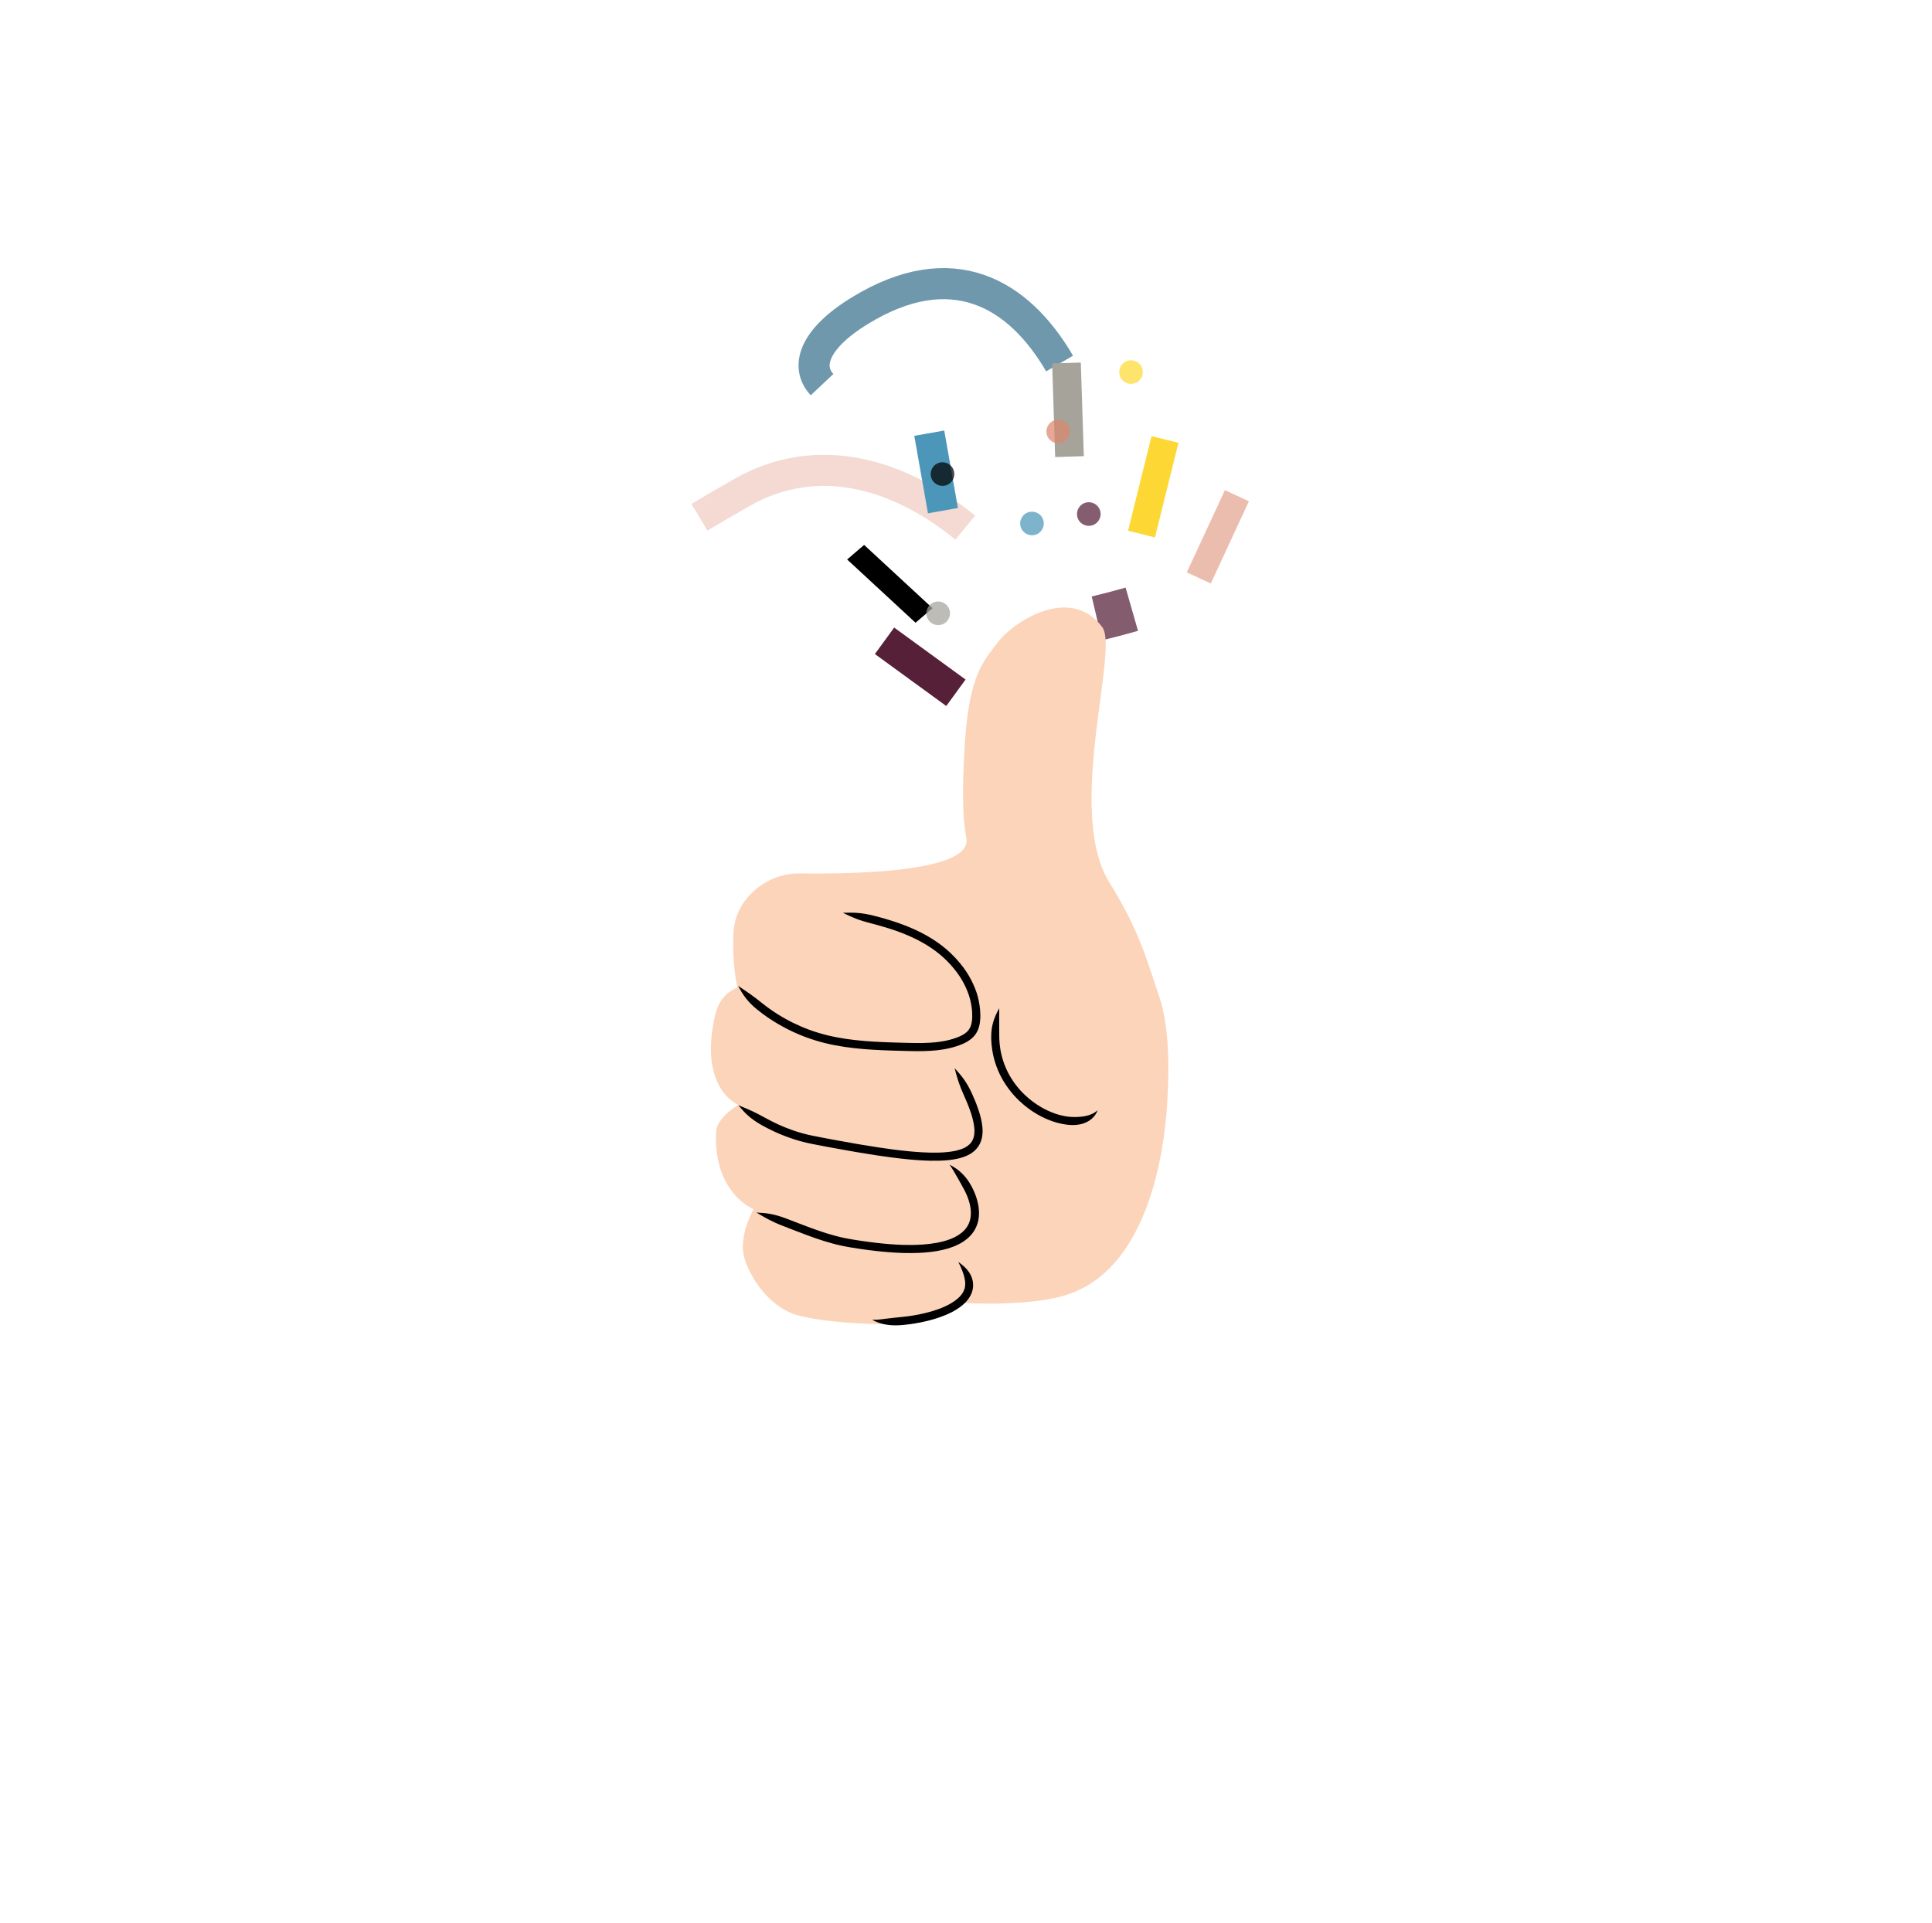 <svg width="236" height="235" viewBox="0 0 236 235" fill="none" xmlns="http://www.w3.org/2000/svg">
<path d="M117.91 64.469C109.834 57.86 99.833 54.892 90.561 60.212C88.539 61.372 86.859 62.347 85.439 63.199" stroke="#EDC2B5" stroke-opacity="0.59" stroke-width="3.799"/>
<path d="M133.987 75.555C135.331 75.238 136.762 74.864 138.254 74.437" stroke="#6B3C52" stroke-opacity="0.833" stroke-width="5.5"/>
<path d="M129.432 44.418C124.405 35.799 116.257 31.043 104.97 38C99.235 41.534 98.443 44.895 100.419 46.996" stroke="#0C5275" stroke-opacity="0.59" stroke-width="3.799"/>
<g opacity="1">
<path d="M132.025 44.3L132.393 55.735L128.891 55.848L128.523 44.413L132.025 44.3Z" fill="#A5A39A"/>
</g>
<g opacity="1">
<path d="M109.226 76.679L117.945 83.029L115.59 86.264L106.87 79.914L109.226 76.679Z" fill="#562039"/>
</g>
<g opacity="0.554">
<path d="M152.559 61.246L147.904 71.293L144.97 69.934L149.626 59.887L152.559 61.246Z" fill="#DB886E"/>
</g>
<g opacity="1">
<path d="M113.353 62.717L111.682 53.251L115.343 52.605L117.014 62.071L113.353 62.717Z" fill="#4C97B9"/>
</g>
<g opacity="1">
<path d="M143.953 54.101L141.084 65.667L137.795 64.851L140.664 53.285L143.953 54.101Z" fill="#FDD835"/>
</g>
<g opacity="1">
<path d="M111.836 76.09L103.481 68.36L105.554 66.581L113.909 74.31L111.836 76.09Z" fill="black"/>
</g>
<g opacity="0.725">
<path d="M114.545 56.606C115.274 56.283 116.128 56.614 116.45 57.343C116.772 58.072 116.442 58.925 115.713 59.247C114.984 59.569 114.131 59.239 113.808 58.51C113.486 57.781 113.816 56.928 114.545 56.606Z" fill="black"/>
</g>
<g opacity="0.725">
<path d="M114.019 73.615C114.748 73.293 115.602 73.624 115.924 74.352C116.246 75.081 115.916 75.935 115.187 76.257C114.458 76.579 113.605 76.249 113.282 75.52C112.96 74.791 113.291 73.938 114.019 73.615Z" fill="#A5A39A"/>
</g>
<g opacity="0.725">
<path d="M132.416 61.487C133.145 61.165 133.999 61.495 134.321 62.224C134.643 62.953 134.313 63.806 133.584 64.128C132.855 64.451 132.002 64.12 131.679 63.392C131.357 62.663 131.687 61.809 132.416 61.487Z" fill="#562039"/>
</g>
<g opacity="0.725">
<path d="M128.68 51.4C129.408 51.078 130.262 51.408 130.584 52.137C130.906 52.866 130.576 53.719 129.847 54.041C129.118 54.364 128.265 54.033 127.943 53.305C127.62 52.576 127.951 51.722 128.68 51.4Z" fill="#DB886E"/>
</g>
<g opacity="0.725">
<path d="M137.575 44.143C138.303 43.821 139.157 44.151 139.479 44.88C139.801 45.609 139.471 46.462 138.742 46.784C138.013 47.106 137.16 46.776 136.838 46.047C136.515 45.318 136.846 44.465 137.575 44.143Z" fill="#FDD835"/>
</g>
<g opacity="0.725">
<path d="M125.476 62.64C126.205 62.318 127.058 62.648 127.38 63.377C127.703 64.106 127.372 64.959 126.643 65.281C125.915 65.603 125.061 65.273 124.739 64.544C124.417 63.815 124.747 62.962 125.476 62.64Z" fill="#4C97B9"/>
</g>
<mask id="mask0_167_2088" style="mask-type:luminance" maskUnits="userSpaceOnUse" x="0" y="0" width="236" height="235">
<path d="M12.181 0.163L235.201 11.884L223.48 234.904L0.46 223.183L12.181 0.163Z" fill="white"/>
</mask>
<g mask="url(#mask0_167_2088)">
<path d="M141.574 121.679C140.11 117.386 139.144 113.63 135.541 107.872C134.02 105.442 133.44 102.155 133.349 98.618C133.113 89.465 136.151 78.634 134.648 76.629C132.946 74.358 130.675 73.939 128.496 74.392C125.623 74.989 122.912 77.103 121.879 78.487C121.527 78.959 121.176 79.399 120.837 79.869C119.422 81.826 118.193 84.305 117.802 91.763C117.315 101.012 118.114 101.897 118.07 102.738C118.025 103.579 117.849 106.942 97.585 106.72C93.812 106.679 89.826 109.685 89.605 113.889C89.384 118.093 90.094 120.66 90.094 120.66C90.094 120.66 88.004 121.299 87.389 123.89C85.219 133.05 90.185 134.998 90.185 134.998C90.185 134.998 87.569 136.546 87.481 138.228C87.083 145.795 92.05 147.742 92.05 147.742C92.05 147.742 90.188 151.017 90.898 153.584C91.608 156.151 93.959 159.646 97.284 160.664C100.61 161.682 109.877 162.169 111.607 161.417C113.336 160.665 117.637 159.205 117.637 159.205C117.637 159.205 125.685 159.706 130.362 158.187C141.536 154.559 142.463 136.902 142.596 134.379C142.729 131.857 143.038 125.971 141.574 121.679Z" fill="#FBD4BA"/>
<path d="M90.165 120.456C90.321 120.74 90.462 121.009 90.618 121.255C90.776 121.499 90.927 121.741 91.11 121.964C91.289 122.191 91.48 122.42 91.709 122.645C91.823 122.758 91.939 122.879 92.071 122.994C92.202 123.11 92.342 123.229 92.491 123.353C92.653 123.487 92.906 123.676 93.217 123.913C93.377 124.026 93.552 124.15 93.739 124.283L93.803 124.328C93.836 124.352 93.871 124.373 93.904 124.396C93.972 124.44 94.041 124.485 94.11 124.531C94.249 124.62 94.387 124.716 94.533 124.804C94.824 124.98 95.12 125.167 95.435 125.337C96.057 125.69 96.729 126.02 97.436 126.325C98.141 126.634 98.886 126.904 99.655 127.138C101.192 127.612 102.819 127.901 104.408 128.075C105.998 128.25 107.552 128.319 108.981 128.364C109.696 128.384 110.38 128.402 111.026 128.42C111.674 128.434 112.287 128.44 112.854 128.426C113.421 128.412 113.941 128.379 114.4 128.332C114.859 128.286 115.258 128.217 115.584 128.158C115.747 128.123 115.891 128.091 116.017 128.064C116.142 128.032 116.248 128.005 116.334 127.983C116.42 127.961 116.486 127.943 116.53 127.929C116.573 127.915 116.596 127.908 116.596 127.908C116.596 127.908 116.686 127.881 116.857 127.829C117.026 127.768 117.272 127.691 117.589 127.553C117.903 127.413 118.297 127.225 118.699 126.879C118.899 126.707 119.097 126.488 119.259 126.224C119.419 125.961 119.539 125.663 119.616 125.353C119.695 125.043 119.734 124.72 119.748 124.394C119.756 124.23 119.757 124.066 119.747 123.901C119.74 123.736 119.732 123.568 119.725 123.397C119.658 122.718 119.53 122.002 119.294 121.288C119.055 120.576 118.73 119.865 118.325 119.18C117.92 118.494 117.425 117.846 116.879 117.236C116.33 116.629 115.726 116.059 115.071 115.557C114.419 115.052 113.722 114.605 113.017 114.217C112.312 113.825 111.589 113.497 110.878 113.207C110.524 113.059 110.168 112.932 109.819 112.804C109.644 112.744 109.471 112.684 109.299 112.625C109.213 112.595 109.127 112.569 109.041 112.542C108.966 112.518 108.89 112.494 108.816 112.47C107.844 112.166 107.038 111.961 106.636 111.861C105.148 111.498 104.266 111.49 102.962 111.53C104.134 112.107 104.938 112.447 106.394 112.818C106.787 112.92 107.576 113.123 108.517 113.419C108.59 113.442 108.663 113.465 108.736 113.488C108.818 113.515 108.903 113.539 108.985 113.569C109.151 113.626 109.318 113.683 109.487 113.741C109.822 113.864 110.165 113.986 110.504 114.129C111.184 114.406 111.872 114.718 112.539 115.089C113.208 115.457 113.853 115.871 114.461 116.342C115.072 116.809 115.633 117.339 116.141 117.901C116.647 118.466 117.104 119.063 117.473 119.689C117.842 120.314 118.136 120.958 118.352 121.597C118.564 122.239 118.677 122.875 118.738 123.477C118.744 123.629 118.751 123.777 118.757 123.924C118.766 124.071 118.765 124.213 118.759 124.351C118.747 124.626 118.715 124.883 118.657 125.111C118.6 125.341 118.517 125.54 118.415 125.708C118.313 125.874 118.189 126.014 118.05 126.133C117.774 126.373 117.46 126.531 117.195 126.648C116.927 126.764 116.698 126.836 116.549 126.891C116.396 126.937 116.315 126.962 116.315 126.962C116.315 126.962 116.294 126.968 116.255 126.98C116.216 126.994 116.156 127.01 116.078 127.029C116 127.049 115.904 127.074 115.791 127.103C115.676 127.128 115.543 127.156 115.395 127.188C115.095 127.242 114.728 127.306 114.297 127.348C113.867 127.393 113.375 127.424 112.831 127.436C112.286 127.45 111.689 127.444 111.048 127.429C110.406 127.412 109.724 127.393 109.013 127.373C107.593 127.328 106.064 127.258 104.517 127.087C102.971 126.918 101.407 126.638 99.944 126.187C99.212 125.964 98.501 125.707 97.829 125.412C97.156 125.121 96.514 124.807 95.921 124.469C95.62 124.307 95.338 124.129 95.059 123.962C94.921 123.877 94.789 123.786 94.656 123.701C94.59 123.658 94.525 123.615 94.46 123.572C94.427 123.551 94.395 123.53 94.363 123.508L94.302 123.465C94.123 123.338 93.956 123.22 93.803 123.113C93.506 122.887 93.263 122.709 93.108 122.582C92.964 122.465 92.827 122.357 92.693 122.255C92.561 122.152 92.436 122.054 92.315 121.96C92.067 121.776 91.841 121.603 91.612 121.442C91.379 121.285 91.161 121.122 90.92 120.966C90.68 120.804 90.434 120.637 90.165 120.456Z" fill="black"/>
<path d="M90.183 135.037C91.018 136.038 91.657 136.682 92.999 137.45C93.184 137.549 93.457 137.706 93.806 137.88C93.893 137.924 93.984 137.97 94.079 138.019C94.176 138.065 94.276 138.112 94.379 138.162C94.469 138.204 94.56 138.247 94.653 138.291C94.753 138.335 94.854 138.38 94.957 138.426C95.06 138.471 95.164 138.517 95.27 138.563C95.377 138.607 95.485 138.651 95.595 138.695C96.472 139.048 97.455 139.378 98.494 139.619C98.753 139.674 99.021 139.737 99.277 139.785C99.535 139.835 99.793 139.885 100.052 139.936C100.571 140.034 101.09 140.132 101.604 140.229C103.658 140.614 105.629 140.948 107.09 141.166C108.55 141.385 109.5 141.495 109.5 141.495C109.5 141.495 109.641 141.512 109.898 141.542C110.155 141.572 110.529 141.613 110.994 141.659C111.925 141.744 113.223 141.857 114.705 141.823C115.446 141.798 116.235 141.743 117.043 141.556C117.446 141.46 117.855 141.331 118.252 141.135C118.649 140.942 119.033 140.665 119.335 140.302C119.643 139.944 119.836 139.498 119.933 139.067C120.031 138.633 120.041 138.209 120.012 137.813C119.949 137.019 119.754 136.321 119.556 135.703C119.369 135.133 119.189 134.687 119.043 134.337C118.898 133.987 118.783 133.734 118.703 133.561C118.053 132.164 117.488 131.478 116.61 130.512C116.934 131.778 117.187 132.608 117.804 133.968C117.879 134.136 117.989 134.382 118.127 134.718C118.267 135.053 118.437 135.48 118.612 136.011C118.796 136.585 118.968 137.226 119.02 137.884C119.071 138.541 118.967 139.203 118.57 139.667C118.184 140.142 117.512 140.426 116.816 140.589C116.114 140.752 115.377 140.809 114.677 140.832C113.272 140.866 111.999 140.757 111.088 140.675C110.632 140.63 110.264 140.591 110.011 140.561C109.758 140.531 109.619 140.515 109.619 140.515C109.619 140.515 108.684 140.406 107.237 140.187C105.79 139.971 103.832 139.637 101.786 139.253C101.274 139.156 100.757 139.058 100.241 138.96C99.982 138.909 99.724 138.859 99.468 138.809C99.208 138.76 98.968 138.703 98.719 138.651C97.737 138.423 96.803 138.11 95.966 137.773C95.862 137.731 95.758 137.689 95.656 137.648C95.555 137.603 95.456 137.559 95.357 137.516C95.259 137.473 95.162 137.43 95.066 137.388C94.978 137.346 94.891 137.305 94.805 137.264C94.705 137.217 94.609 137.172 94.517 137.128C94.426 137.082 94.338 137.037 94.255 136.995C93.919 136.83 93.657 136.68 93.478 136.587C92.181 135.861 91.393 135.531 90.183 135.037Z" fill="black"/>
<path d="M92.391 148.152C93.517 148.814 94.251 149.256 95.661 149.797C95.9 149.89 96.289 150.041 97.098 150.355C98.014 150.709 99.251 151.19 100.631 151.627C101.323 151.839 102.048 152.045 102.786 152.203C102.97 152.247 103.157 152.277 103.341 152.314C103.527 152.35 103.711 152.384 103.891 152.412C104.253 152.47 104.609 152.531 104.961 152.581C106.364 152.792 107.656 152.93 108.598 153.001C108.834 153.021 109.047 153.034 109.235 153.044C109.423 153.054 109.585 153.066 109.718 153.071C109.984 153.081 110.131 153.086 110.131 153.086C110.131 153.086 110.625 153.111 111.437 153.103C112.249 153.094 113.385 153.055 114.656 152.82C115.29 152.7 115.958 152.526 116.619 152.256C116.947 152.114 117.277 151.96 117.588 151.758C117.9 151.559 118.198 151.327 118.463 151.057C118.728 150.788 118.958 150.479 119.132 150.146C119.308 149.814 119.43 149.462 119.502 149.113C119.644 148.413 119.598 147.744 119.488 147.171C119.365 146.554 119.192 146.082 119.042 145.719C118.89 145.356 118.756 145.101 118.665 144.927C118.286 144.225 117.89 143.738 117.465 143.331C117.039 142.928 116.576 142.598 115.99 142.307C116.37 142.838 116.623 143.303 116.897 143.781C117.168 144.259 117.457 144.75 117.792 145.388C117.873 145.546 117.993 145.776 118.126 146.099C118.259 146.421 118.409 146.838 118.512 147.358C118.605 147.842 118.636 148.382 118.528 148.911C118.421 149.44 118.162 149.951 117.751 150.363C117.345 150.779 116.809 151.101 116.238 151.339C115.663 151.574 115.058 151.735 114.472 151.845C113.296 152.064 112.207 152.105 111.426 152.115C110.644 152.123 110.165 152.1 110.165 152.1C110.165 152.1 110.022 152.094 109.764 152.084C109.635 152.079 109.478 152.068 109.295 152.058C109.112 152.048 108.904 152.035 108.674 152.015C107.755 151.945 106.489 151.808 105.108 151.599C104.762 151.55 104.41 151.49 104.054 151.432C103.874 151.405 103.699 151.372 103.524 151.337C103.349 151.302 103.172 151.274 102.997 151.232C102.295 151.081 101.597 150.883 100.928 150.678C99.592 150.254 98.371 149.781 97.456 149.429C96.644 149.117 96.253 148.967 96.012 148.875C94.585 148.343 93.695 148.208 92.391 148.152Z" fill="black"/>
<path d="M117.055 154.19C117.357 154.769 117.562 155.262 117.719 155.761C117.796 156.01 117.853 156.263 117.885 156.525C117.915 156.788 117.916 157.06 117.852 157.352C117.825 157.449 117.796 157.58 117.708 157.758C117.623 157.936 117.486 158.166 117.224 158.441C117.089 158.58 116.889 158.758 116.649 158.931C116.41 159.104 116.132 159.272 115.866 159.413C115.332 159.694 114.854 159.871 114.854 159.871C114.854 159.871 114.46 160.027 113.936 160.185C113.414 160.347 112.762 160.503 112.293 160.598C111.183 160.818 110.482 160.882 110.119 160.92C109.383 160.99 108.808 161.053 108.26 161.122C107.986 161.157 107.718 161.193 107.439 161.222C107.16 161.248 106.871 161.277 106.547 161.242C106.818 161.427 107.111 161.543 107.391 161.637C107.674 161.73 107.953 161.798 108.242 161.847C108.82 161.943 109.435 161.968 110.21 161.903C110.592 161.866 111.325 161.803 112.491 161.572C112.983 161.474 113.67 161.309 114.226 161.134C114.784 160.963 115.211 160.791 115.211 160.791C115.211 160.791 115.243 160.779 115.301 160.757C115.358 160.734 115.442 160.7 115.544 160.658C115.748 160.571 116.028 160.45 116.328 160.291C116.628 160.134 116.947 159.943 117.232 159.737C117.518 159.532 117.767 159.31 117.94 159.128C118.279 158.773 118.48 158.444 118.604 158.181C118.731 157.917 118.778 157.715 118.816 157.564C118.912 157.113 118.875 156.695 118.782 156.345C118.687 155.993 118.541 155.698 118.37 155.443C118.022 154.933 117.592 154.56 117.055 154.19Z" fill="black"/>
<path d="M134.081 135.654C133.838 135.873 133.589 136.021 133.344 136.13C133.098 136.238 132.856 136.308 132.606 136.361C132.107 136.462 131.576 136.508 130.879 136.473C130.644 136.456 130.254 136.445 129.462 136.24C129.066 136.135 128.539 135.959 127.995 135.702C127.448 135.451 126.887 135.12 126.399 134.776C125.911 134.432 125.496 134.076 125.209 133.803C125.063 133.669 124.954 133.551 124.874 133.474C124.798 133.393 124.756 133.348 124.756 133.348C124.756 133.348 124.721 133.311 124.657 133.242C124.593 133.173 124.506 133.069 124.394 132.942C124.178 132.683 123.889 132.312 123.606 131.869C123.322 131.427 123.044 130.913 122.828 130.392C122.608 129.872 122.446 129.349 122.339 128.906C122.211 128.37 122.147 127.927 122.114 127.574C122.093 127.399 122.088 127.245 122.078 127.114C122.068 126.982 122.068 126.872 122.066 126.783C122.049 126.059 122.059 125.489 122.056 124.937C122.056 124.384 122.043 123.848 122.064 123.195C121.74 123.762 121.508 124.27 121.339 124.83C121.173 125.391 121.069 126.009 121.079 126.803C121.081 126.901 121.08 127.021 121.09 127.165C121.099 127.31 121.105 127.478 121.127 127.671C121.162 128.059 121.232 128.547 121.373 129.139C121.49 129.628 121.669 130.205 121.912 130.779C122.151 131.354 122.458 131.919 122.771 132.404C123.083 132.891 123.401 133.296 123.638 133.58C123.76 133.718 123.857 133.832 123.927 133.907C123.997 133.982 124.035 134.023 124.035 134.023C124.035 134.023 124.081 134.072 124.164 134.161C124.251 134.246 124.371 134.374 124.529 134.521C124.842 134.82 125.294 135.209 125.827 135.587C126.36 135.963 126.972 136.327 127.575 136.603C128.174 136.886 128.76 137.082 129.206 137.2C130.098 137.429 130.556 137.443 130.831 137.46C131.649 137.494 132.318 137.337 132.869 137.036C133.416 136.735 133.856 136.271 134.081 135.654Z" fill="black"/>
</g>
</svg>

